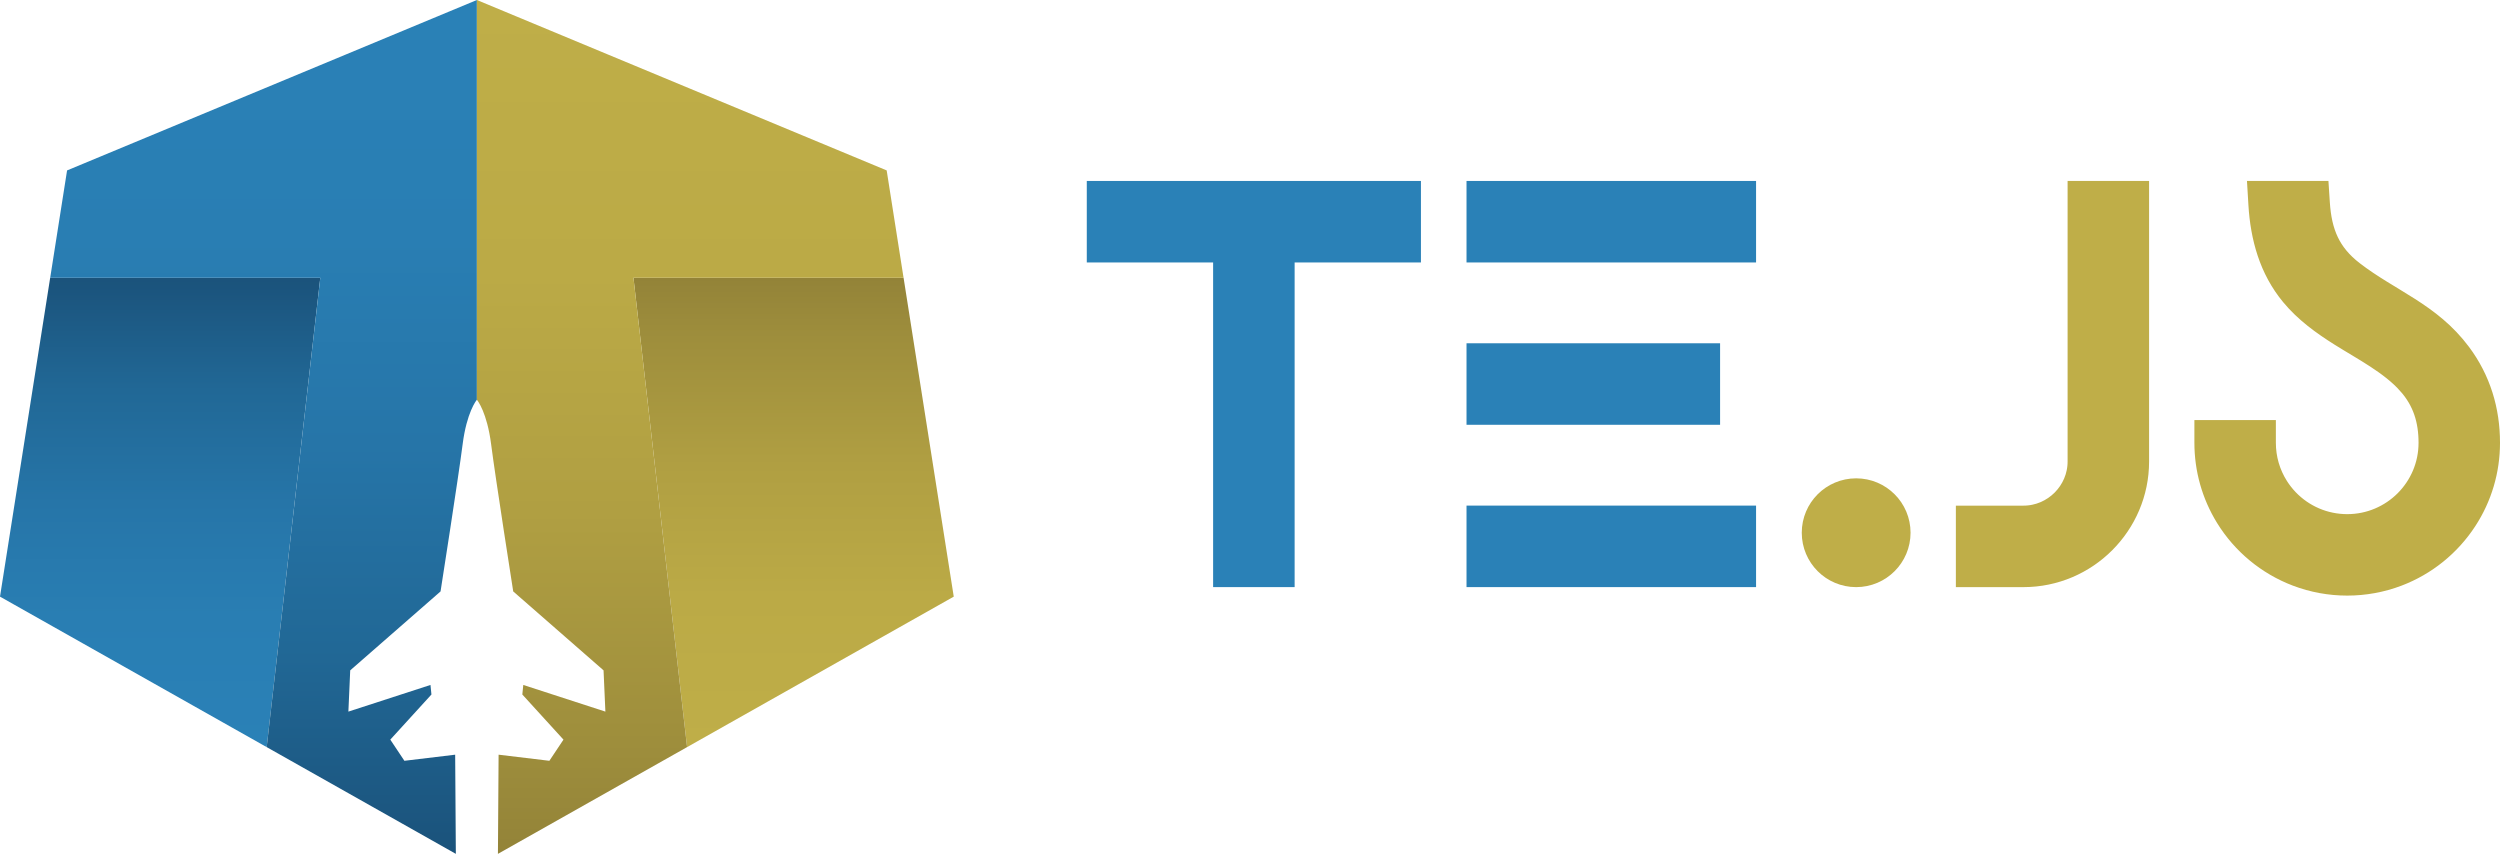 <?xml version="1.0" encoding="UTF-8"?><svg id="Layer_4" xmlns="http://www.w3.org/2000/svg" xmlns:xlink="http://www.w3.org/1999/xlink" viewBox="0 0 1486.37 507.66"><defs><linearGradient id="linear-gradient" x1="95.21" y1="165.16" x2="95.21" y2="444.2" gradientUnits="userSpaceOnUse"><stop offset="0" stop-color="#1b537b"/><stop offset=".02" stop-color="#1b547d"/><stop offset=".24" stop-color="#216896"/><stop offset=".48" stop-color="#2675a8"/><stop offset=".72" stop-color="#297eb3"/><stop offset="1" stop-color="#2a81b7"/></linearGradient><linearGradient id="linear-gradient-2" x1="156.68" y1="507.66" x2="156.68" y2="0" xlink:href="#linear-gradient"/><linearGradient id="linear-gradient-3" x1="2241.85" y1="165.16" x2="2241.85" y2="444.2" gradientTransform="translate(2713.69) rotate(-180) scale(1 -1)" gradientUnits="userSpaceOnUse"><stop offset="0" stop-color="#938338"/><stop offset=".13" stop-color="#9e8e3c"/><stop offset=".4" stop-color="#b09f42"/><stop offset=".68" stop-color="#bbaa46"/><stop offset="1" stop-color="#bfae48"/></linearGradient><linearGradient id="linear-gradient-4" x1="2303.32" y1="507.66" x2="2303.32" y2="0" xlink:href="#linear-gradient-3"/></defs><path d="M654.65,147.54v-31.45h181.66v31.45h-75.1v193.02h-31.45v-193.02h-75.1Z" fill="#2a81b7" stroke="#2a81b7" stroke-miterlimit="10" stroke-width="17.01"/><path d="M880.42,116.09h155.14v31.45h-155.14v-31.45ZM880.42,212.6h133.75v31.45h-133.75v-31.45ZM1035.56,309.11v31.45h-155.14v-31.45h155.14Z" fill="#2a81b7" stroke="#2a81b7" stroke-miterlimit="10" stroke-width="17.01"/><path d="M1103.57,340.57c-13.17,0-23.83-10.67-23.83-23.84s10.67-23.83,23.83-23.83,23.84,10.67,23.84,23.83-10.67,23.84-23.84,23.84Z" fill="#bfae48" stroke="#bfae48" stroke-miterlimit="10" stroke-width="17.01"/><path d="M1237.79,116.09h31.44v158.31c0,36.4-29.76,66.17-66.17,66.17h-31.7v-31.44h31.7c19.05,0,34.73-15.68,34.73-34.73V116.09Z" fill="#bfae48" stroke="#bfae48" stroke-miterlimit="10" stroke-width="17.01"/><path d="M1433.38,226.82c-10.79-12.15-27.23-20.53-40.9-29.14-10.49-6.6-20.52-13.84-28.48-23.46-12.53-15.13-17.55-33.5-18.72-52.8l-.32-5.33h31.44l.31,4.71c1.17,17.98,6.46,31.15,21.07,42.41,22.17,17.08,45.83,24.6,63.39,48.18,11.38,15.27,16.7,32.91,16.7,51.88,0,16.01-4.58,31.55-13.34,44.95-9.54,14.61-23.41,25.82-39.7,32.02-9.36,3.56-19.29,5.37-29.3,5.37s-19.92-1.82-29.28-5.37c-16.99-6.46-31.4-18.38-40.92-33.88-7.99-13-12.15-27.84-12.15-43.09v-5.03h31.43v5.03c0,9.67,2.7,19.06,7.88,27.23,7.39,11.66,19.21,19.87,32.74,22.64,3.39.7,6.85,1.05,10.3,1.05,28.13,0,50.92-22.79,50.92-50.92,0-13.99-3.7-25.92-13.06-36.45Z" fill="#bfae48" stroke="#bfae48" stroke-miterlimit="10" stroke-width="17.01"/><polygon points="29.83 165.16 0 354.73 158.56 444.2 190.42 165.16 29.83 165.16" fill="url(#linear-gradient)" stroke-width="0"/><path d="M283.53,0v237.72s0-.02-.02-.02v-.02h0s0,.02,0,.02c-.31.37-6.03,7.43-8.46,26.53-2.5,19.63-13.12,87.4-13.12,87.4l-53.71,46.93-1.09,24.53,48.81-15.85.57,5.68-24.46,26.83,8.38,12.58,30.19-3.63.4,58.96-112.45-63.46,31.86-279.03H29.84l10.04-63.85L205.58,32.42,283.53,0Z" fill="url(#linear-gradient-2)" stroke-width="0"/><polygon points="537.22 165.16 567.05 354.73 408.5 444.2 376.63 165.16 537.22 165.16" fill="url(#linear-gradient-3)" stroke-width="0"/><path d="M283.53,0v237.72s0-.02.02-.02v-.02h0s0,.02,0,.02c.31.37,6.03,7.43,8.46,26.53,2.5,19.63,13.12,87.4,13.12,87.4l53.71,46.93,1.09,24.53-48.81-15.85-.57,5.68,24.46,26.83-8.38,12.58-30.19-3.63-.4,58.96,112.45-63.46-31.86-279.03h160.58s-10.04-63.85-10.04-63.85l-165.7-68.9L283.53,0Z" fill="url(#linear-gradient-4)" stroke-width="0"/></svg>